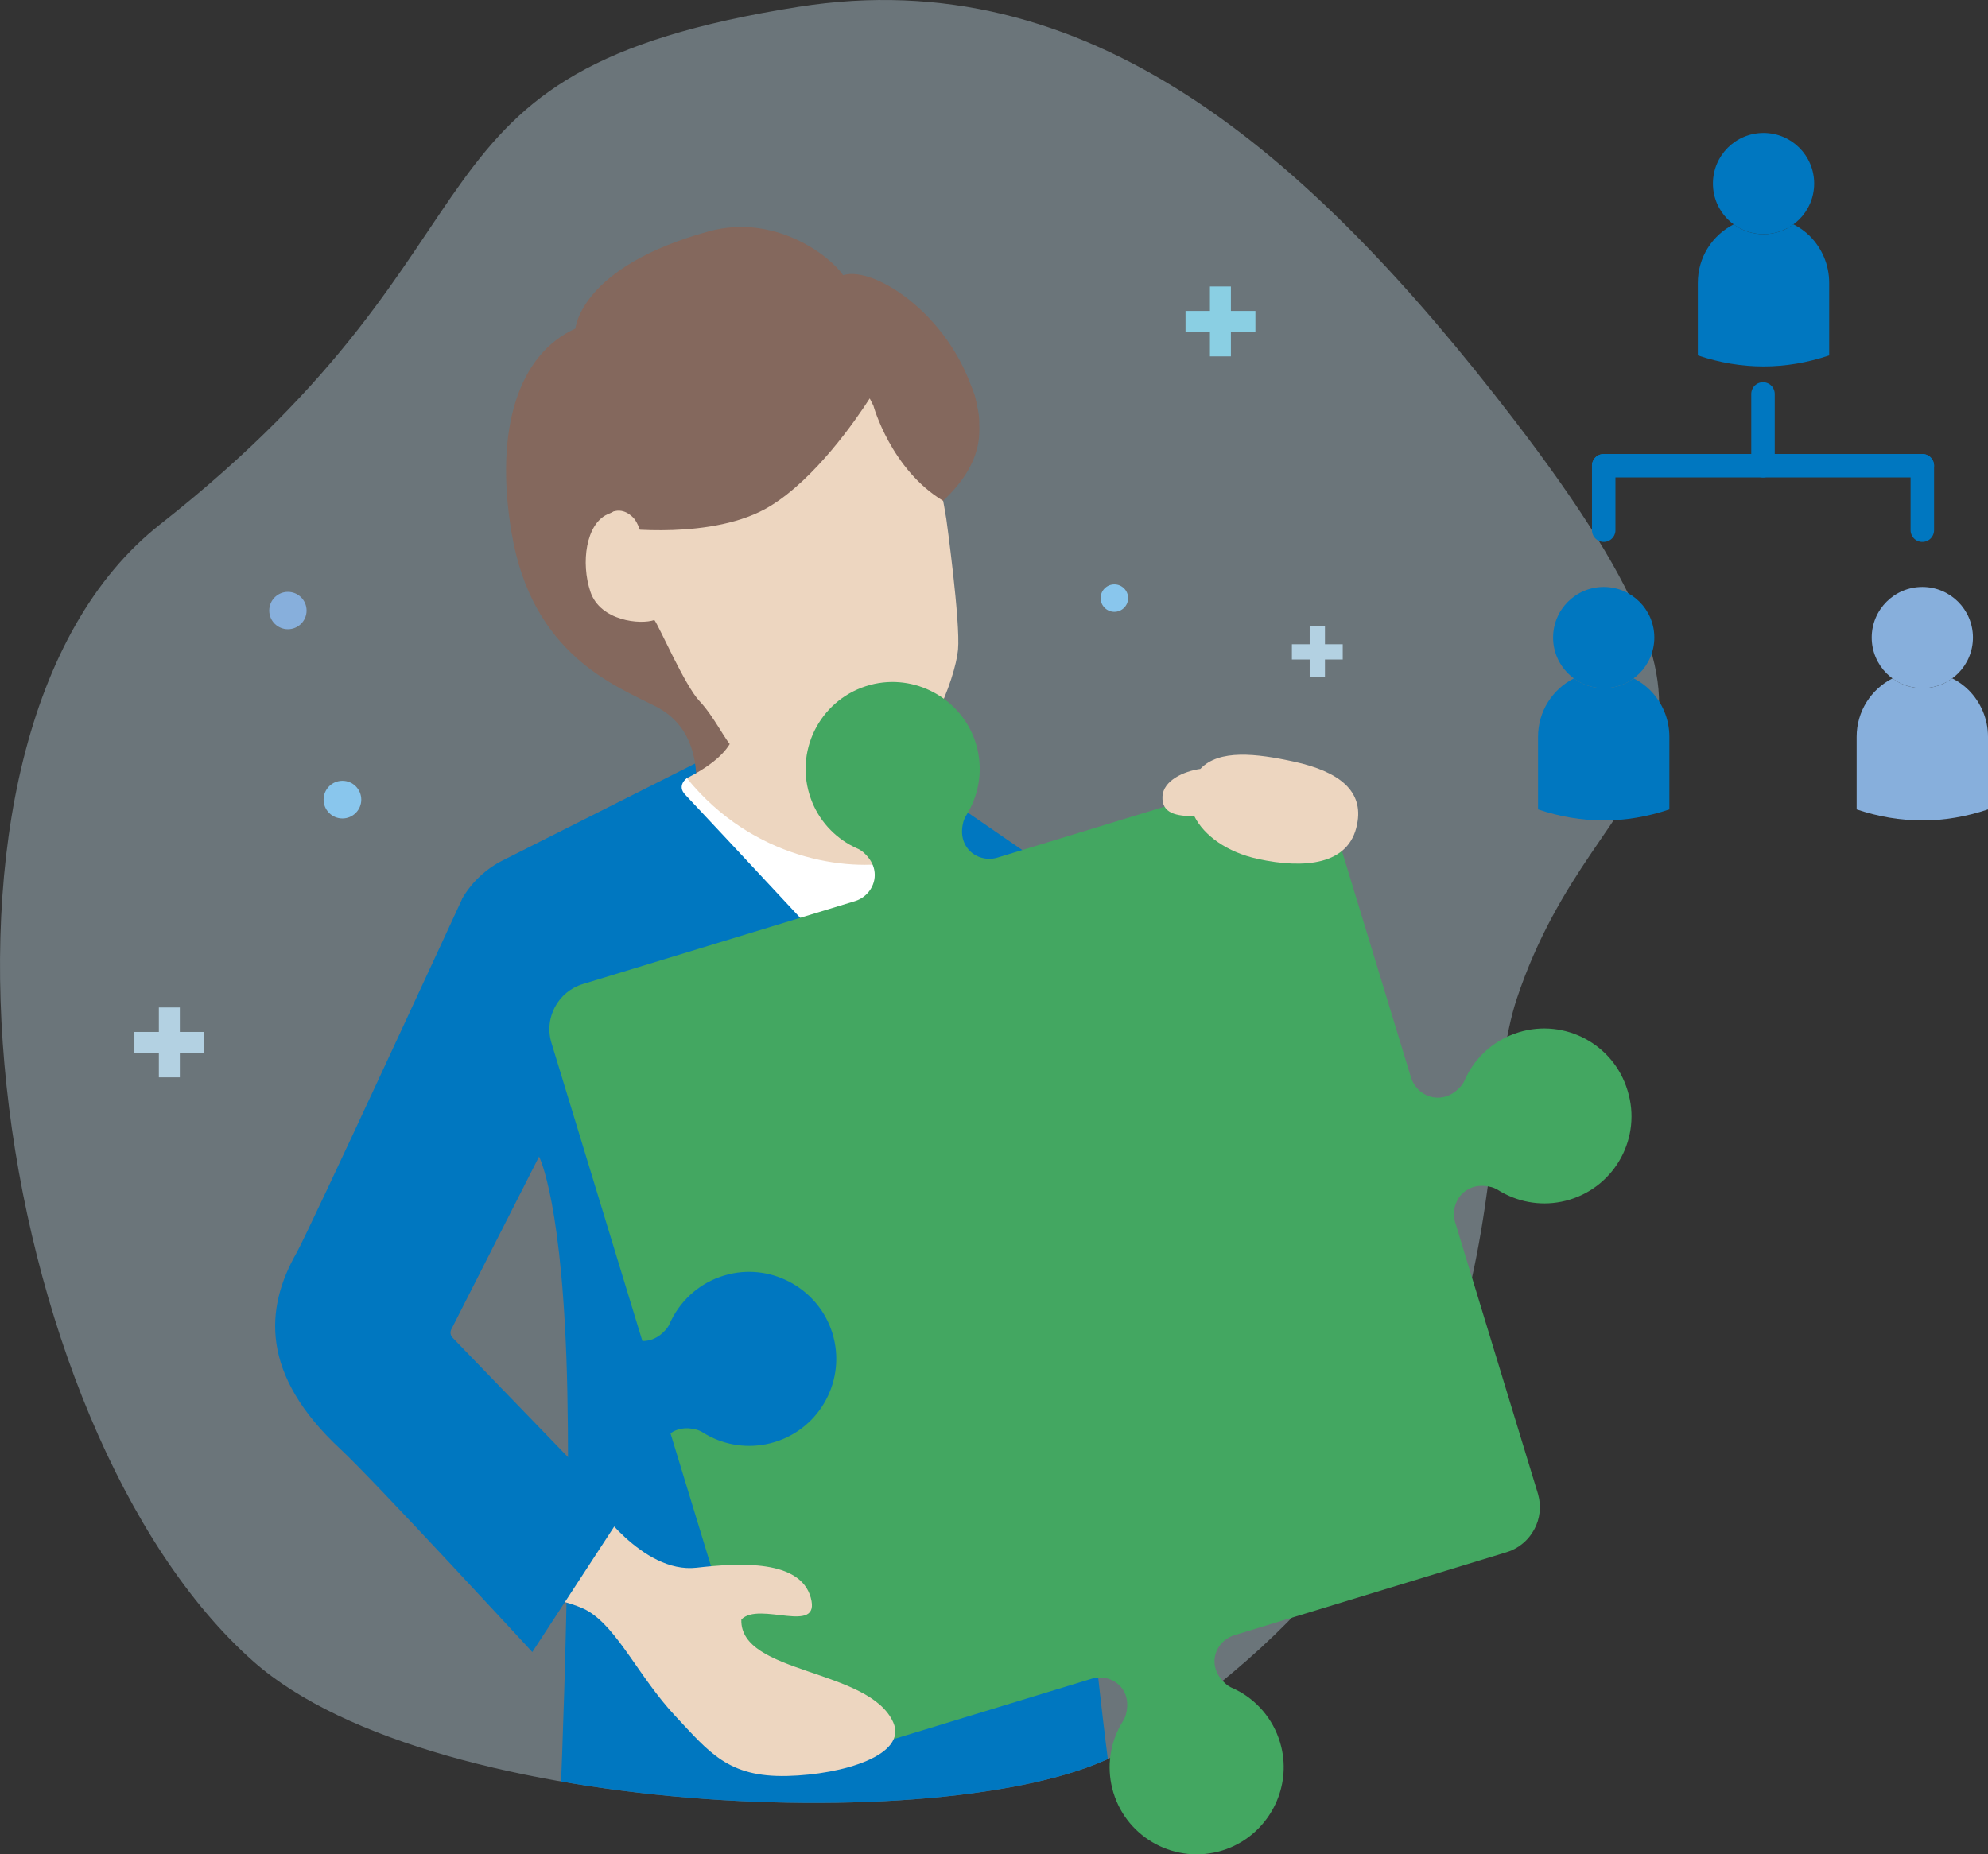 <?xml version="1.0" encoding="UTF-8"?><svg xmlns="http://www.w3.org/2000/svg" width="467.4" height="436.06" xmlns:xlink="http://www.w3.org/1999/xlink" viewBox="0 0 467.4 436.06"><rect x="0" y="0" width="467.4" height="436.06" fill="#333333" stroke="none"/><defs><style>.cls-1,.cls-2{fill:none;}.cls-3{clip-path:url(#clippath);}.cls-4{fill:#0077c0;}.cls-5{fill:#edd6c0;}.cls-6{fill:#fff;}.cls-7{fill:#89c6ed;}.cls-8{fill:#8acfe3;}.cls-9{fill:#b3d1e2;}.cls-10{fill:#43a761;}.cls-11{fill:#87afdc;}.cls-12{fill:#84685d;}.cls-13{fill:#cfeaf7;mix-blend-mode:multiply;opacity:.36;}.cls-2{stroke:#0077c0;stroke-linecap:round;stroke-linejoin:round;stroke-width:5.52px;}.cls-14{isolation:isolate;}</style><clipPath id="clippath"><path class="cls-1" d="M265.22,411.12c-33.52,21.08-162.7,17.53-205.6-20.37C-2.15,336.17-26.17,173.52,37.67,123.29,124.62,54.89,90.17,16.95,187.91,1.58c67.58-10.63,119.28,33.57,168.03,97.1,65.42,85.27,20.15,77.75,.67,136.2-11.39,34.17,5.32,115.43-91.38,176.25Z"/></clipPath></defs><g class="cls-14"><g id="_レイヤー_2"><g id="_レイヤー_1-2"><path class="cls-13" d="M265.22,411.12c-33.52,21.08-162.7,17.53-205.6-20.37C-2.15,336.17-26.17,173.52,37.67,123.29,124.62,54.89,90.17,16.95,187.91,1.58c67.58-10.63,119.28,33.57,168.03,97.1,65.42,85.27,20.15,77.75,.67,136.2-11.39,34.17,5.32,115.43-91.38,176.25Z"/><g class="cls-3"><path class="cls-4" d="M262,214.79l-36.17-24.88s-25.7-14.4-36.74-14.88c-15.53-.68-22.37,2.86-22.37,2.86l-48.51,24.44c-3.93,1.98-7.21,5.05-9.46,8.83h0c-2.47,17.46,1.44,35.23,11.01,50.03l6.98,10.79s5.76,10.88,6.65,55.33-2.13,107.34-2.13,107.34c0,0,42.37,20.08,75.67,16.59,36.87-3.86,55.06-26.08,55.06-26.08,0,0-8.34-58.39-8.39-98.57s8.39-111.81,8.39-111.81Z"/></g><path class="cls-12" d="M135.29,77.26s1.11-14.56,31.38-22.86c15.48-4.24,28.47,5.74,31.55,10.31,7.59-2.32,26.37,10.14,31.38,30.22,5.01,20.08-21.98-8.86-26.33-7.96-4.35,.9-7.81,5.33-20.36,4.75-12.55-.58-30.83,14.28-32.57,22.43-1.74,8.14,22.96,61.19,23.64,68.27,.68,7.08-12.33,13.7-12.33,13.7,0,0,8-22.07-7.42-29.96-9.61-4.92-29.13-12.18-33.94-40.81-4.15-24.68,1.75-42.11,15-48.09Z"/><g><rect class="cls-9" x="37.35" y="236.92" width="4.93" height="16.43"/><rect class="cls-9" x="37.35" y="236.92" width="4.93" height="16.43" transform="translate(284.95 205.32) rotate(90)"/></g><g><rect class="cls-8" x="284.47" y="67.37" width="4.93" height="16.43"/><rect class="cls-8" x="284.47" y="67.37" width="4.93" height="16.43" transform="translate(362.53 -211.35) rotate(90)"/></g><g><rect class="cls-9" x="307.92" y="147.31" width="3.59" height="11.96"/><rect class="cls-9" x="307.92" y="147.31" width="3.59" height="11.95" transform="translate(463 -156.42) rotate(90)"/></g><circle class="cls-7" cx="80.51" cy="188.04" r="4.43"/><circle class="cls-7" cx="262" cy="140.65" r="3.23"/><circle class="cls-11" cx="67.69" cy="143.58" r="4.39"/><path class="cls-5" d="M216.81,167.5s-3.9,10.57,1.94,19.64c5.84,9.06,22.91,16.69,22.91,16.69,0,0-4.53,15.27-39.92,13.73-35.39-1.54-45-32.48-45-32.48,0,0,12.88-4.59,15.55-11.57,2.67-6.97-5.12-28.37-5.12-28.37,0,0,21.35,6.09,34.96,9.26,13.61,3.17,14.68,13.1,14.68,13.1Z"/><path class="cls-5" d="M222.48,121.97s3.37,24.29,2.76,30.85-7.51,25.95-18.72,29.44c-11.21,3.48-32.83-5.56-34.3-6.63s-4.35-7.19-7.76-10.76c-3.41-3.57-9.5-17.64-10.61-19.07-3.25,1.15-12.72,.24-15.03-6.62-2.31-6.86-1.03-15.98,4.02-18.25,5.05-2.28,5.61-1.38,5.61-1.38,0,0-7.19-34.58,9-43.61,16.19-9.03,54.74-18.3,65.03,46.04Z"/><path class="cls-12" d="M229.6,94.93c-3.16-22.72-75.37-49.05-81.84-16.46-2.33,11.72-4.54,32.45-3.12,41.69,.38,2.48,.68,3.98,.68,3.98,0,0,22.45,3.03,35.77-5.13,10.61-6.5,20.01-20.07,23.39-25.32,.28,.55,.56,1.11,.86,1.69,0,0,4.11,14.99,16.4,22.39,10.76-10.18,8.54-17.92,7.86-22.85Z"/><path class="cls-5" d="M149.28,122.18c1.12,1.8,2.25,4.35-.27,4.93-1.32,.3-4.21,1.53-5.1-.51s-2.02-5.83,.73-6.43,4.64,2.02,4.64,2.02Z"/><path class="cls-6" d="M222.32,191.37s-.06,9.03-11.55,11.32c-11.49,2.29-33.66-.46-49.29-19.7l-18.37,8.4,69.95,79.54,28.59-67.11-19.34-12.45Z"/><g><path class="cls-4" d="M430.06,66.5v17.07c-10.29,3.46-20.58,3.46-30.88,0v-17.07c0-6.02,3.41-11.19,8.44-13.75,1.94,1.47,4.41,2.32,7.02,2.32s5.03-.85,7.02-2.32c1.42,.71,2.75,1.66,3.89,2.8,2.8,2.85,4.51,6.69,4.51,10.96Z"/><circle class="cls-4" cx="414.63" cy="43.16" r="11.9"/><path class="cls-11" d="M467.4,173.27v17.07c-10.29,3.46-20.58,3.46-30.88,0v-17.07c0-6.02,3.41-11.19,8.44-13.75,1.94,1.47,4.41,2.32,7.02,2.32s5.03-.85,7.02-2.32c1.42,.71,2.75,1.66,3.89,2.8,2.8,2.85,4.51,6.69,4.51,10.96Z"/><circle class="cls-11" cx="451.96" cy="149.93" r="11.9"/><path class="cls-4" d="M392.49,173.27v17.07c-10.29,3.46-20.58,3.46-30.88,0v-17.07c0-6.02,3.41-11.19,8.44-13.75,1.94,1.47,4.41,2.32,7.02,2.32s5.03-.85,7.02-2.32c1.42,.71,2.75,1.66,3.89,2.8,2.8,2.85,4.51,6.69,4.51,10.96Z"/><circle class="cls-4" cx="377.05" cy="149.93" r="11.9"/><line class="cls-2" x1="377.05" y1="109.52" x2="451.96" y2="109.52"/><line class="cls-2" x1="414.5" y1="92.64" x2="414.5" y2="109.52"/><line class="cls-2" x1="377.05" y1="109.52" x2="377.05" y2="124.68"/><line class="cls-2" x1="451.96" y1="109.52" x2="451.96" y2="124.68"/></g><path class="cls-4" d="M313.85,196.11l-30.26-9.17-19.3,39.16-2.28-11.32c-17.99,20.56-26.31,69.33-26.31,69.33-2.98,7.93-2.77,16.71,.61,24.49l1.95,4.5c3.92,9.05,14.21,13.47,23.48,10.1h0c9.01-3.28,15.73-10.76,18.14-19.89h0s0-.02,0-.02c.29-1.09,.52-2.19,.68-3.32l33.3-103.87Z"/><path class="cls-4" d="M161.48,182.99s-2.49,1.76-.32,3.95c1.87,1.9,55.54,59.58,55.54,59.58l8.07-50.97c.24-1.53-.07-3.09-.89-4.4l-.62-1,19.4,13.67-29.59,68.11-70.95-80.54,18.26-9.22,1.1,.82Z"/><path class="cls-10" d="M360.71,359.64c-.04,.08-.08,.15-.12,.23-.05,.08-.09,.15-.13,.23-.18,.3-.38,.6-.59,.89-.1,.14-.21,.28-.32,.42-.28,.34-.58,.68-.9,.99-1.22,1.18-2.73,2.1-4.47,2.63l-63.98,19.51c-3.16,.97-5.21,4.15-4.53,7.38,.28,1.35,1.04,2.78,2.59,4.13,.29,.25,.63,.48,1.03,.7,.7,.3,1.39,.64,2.05,1.01,.03,0,.05,.02,.07,.03h0s0,0,0,0c4.75,2.68,8.45,7.26,9.85,13.08,2.22,9.27-2.4,18.78-10.66,22.98-1.02,.52-2.08,.95-3.2,1.3-10.83,3.35-22.32-2.75-25.62-13.58-1.59-5.23-.99-10.6,1.28-15.13h0s.03-.05,.04-.06c.34-.68,.72-1.35,1.14-1.99,.2-.41,.37-.79,.46-1.15,.53-1.98,.37-3.58-.15-4.87-1.24-3.06-4.72-4.56-7.87-3.6l-63.93,19.49c-1.74,.53-3.5,.61-5.18,.31-.44-.08-.87-.19-1.3-.31-.17-.05-.34-.11-.5-.17-.33-.12-.66-.26-.98-.41-.08-.04-.16-.08-.24-.11-.08-.04-.16-.09-.24-.13-2.5-1.33-4.49-3.62-5.38-6.54l-.06-.21-21.23-69.64c1.44-1.01,3.44-1.57,6.14-.85,.36,.1,.74,.26,1.15,.47,.64,.42,1.3,.8,1.99,1.14,.02,.01,.04,.02,.07,.04h0c4.53,2.26,9.9,2.86,15.13,1.27,10.84-3.31,16.93-14.79,13.58-25.62-3.16-10.22-13.87-16.36-24.28-13.86-5.82,1.39-10.39,5.09-13.08,9.84h0s-.03,.04-.04,.07c-.37,.67-.71,1.35-1.01,2.05-.22,.4-.45,.75-.7,1.03-1.84,2.11-3.81,2.75-5.56,2.72l-21.32-69.91-.06-.2c-.53-1.74-.61-3.5-.31-5.18,.08-.44,.19-.87,.32-1.3,.05-.17,.11-.34,.17-.5,.12-.33,.26-.66,.41-.98,.04-.08,.08-.16,.12-.24,.04-.08,.08-.16,.12-.24,1.33-2.5,3.62-4.49,6.54-5.38l63.99-19.51c3.15-.96,5.2-4.15,4.53-7.38-.28-1.35-1.04-2.78-2.59-4.13-.29-.25-.63-.48-1.03-.7-.71-.29-1.39-.63-2.05-1.01-.03-.01-.05-.03-.07-.03h0c-4.41-2.5-7.91-6.62-9.5-11.85-3.37-11.06,3.07-22.77,14.35-25.76,10.36-2.75,21.24,3.13,24.63,13.29,1.8,5.39,1.23,10.97-1.12,15.66h0s-.03,.04-.04,.07c-.35,.68-.72,1.35-1.14,1.99-.2,.4-.37,.78-.47,1.15-.53,1.98-.37,3.59,.16,4.87,1.24,3.06,4.72,4.56,7.87,3.59l63.92-19.49c1.19-.36,2.39-.51,3.56-.48,4.61,.13,8.83,3.18,10.26,7.84l19.44,63.77c.9,2.96,3.7,5.03,6.79,4.8,1.6-.11,3.34-.83,4.98-2.7,.25-.29,.48-.64,.7-1.03,.3-.7,.63-1.39,1.01-2.05,0-.03,.02-.05,.03-.08h0c2.14-3.77,5.47-6.88,9.68-8.7,.7-.3,1.42-.57,2.17-.8,10.81-3.3,22.25,2.79,25.55,13.61l.03,.1,.03,.1c3.3,10.81-2.8,22.24-13.61,25.54-5.23,1.59-10.6,.99-15.13-1.28h0s-.05-.02-.07-.03c-.68-.35-1.35-.72-1.99-1.14-.41-.21-.79-.37-1.15-.47-2.38-.64-4.21-.28-5.6,.51-2.72,1.53-3.9,4.82-3,7.8l19.36,63.5c.04,.13,.07,.26,.11,.39l.02,.05c.8,2.85,.41,5.77-.89,8.2Z"/><path class="cls-5" d="M304.17,179.1c-8.77-1.92-17.6-2.95-21.95,1.72-4,.56-8.73,2.79-8.91,6.48-.2,4.02,3.34,4.63,7.49,4.64,2.25,4.55,7.72,8.48,14.94,10.05,10.77,2.35,21.49,1.54,23.33-8.16,1.58-7.79-4.12-12.38-14.9-14.73Z"/><path class="cls-5" d="M139.77,353.3s11.2,16.82,23.98,15.37c10.27-1.17,24.4-1.92,26.87,7.04,2.47,8.96-12.17,.72-16.32,5.15-.43,12.88,30.08,11.47,35.71,24.17,3.39,7.65-11.69,12.3-24.97,12.61-13.83,.32-18.24-5.52-26.33-14.17-8.39-8.96-13.45-20.47-20.47-24.62-5.64-3.34-22.9-5.4-22.9-5.4,0,0-.11-9.69,6.21-14.56,6.33-4.87,18.22-5.59,18.22-5.59Z"/><path class="cls-4" d="M108.75,211.18s-36.23,78.54-39,83.39c-7.5,13.14-8.61,28.66,10.34,46.25,7.79,7.23,45.06,47.68,45.06,47.68l21.24-32.55-39.92-41.31c-.61-.56-.73-1.47-.29-2.17l20.55-40.47s3.33-18.49-.33-38.44-17.66-22.38-17.66-22.38Z"/></g></g></g></svg>